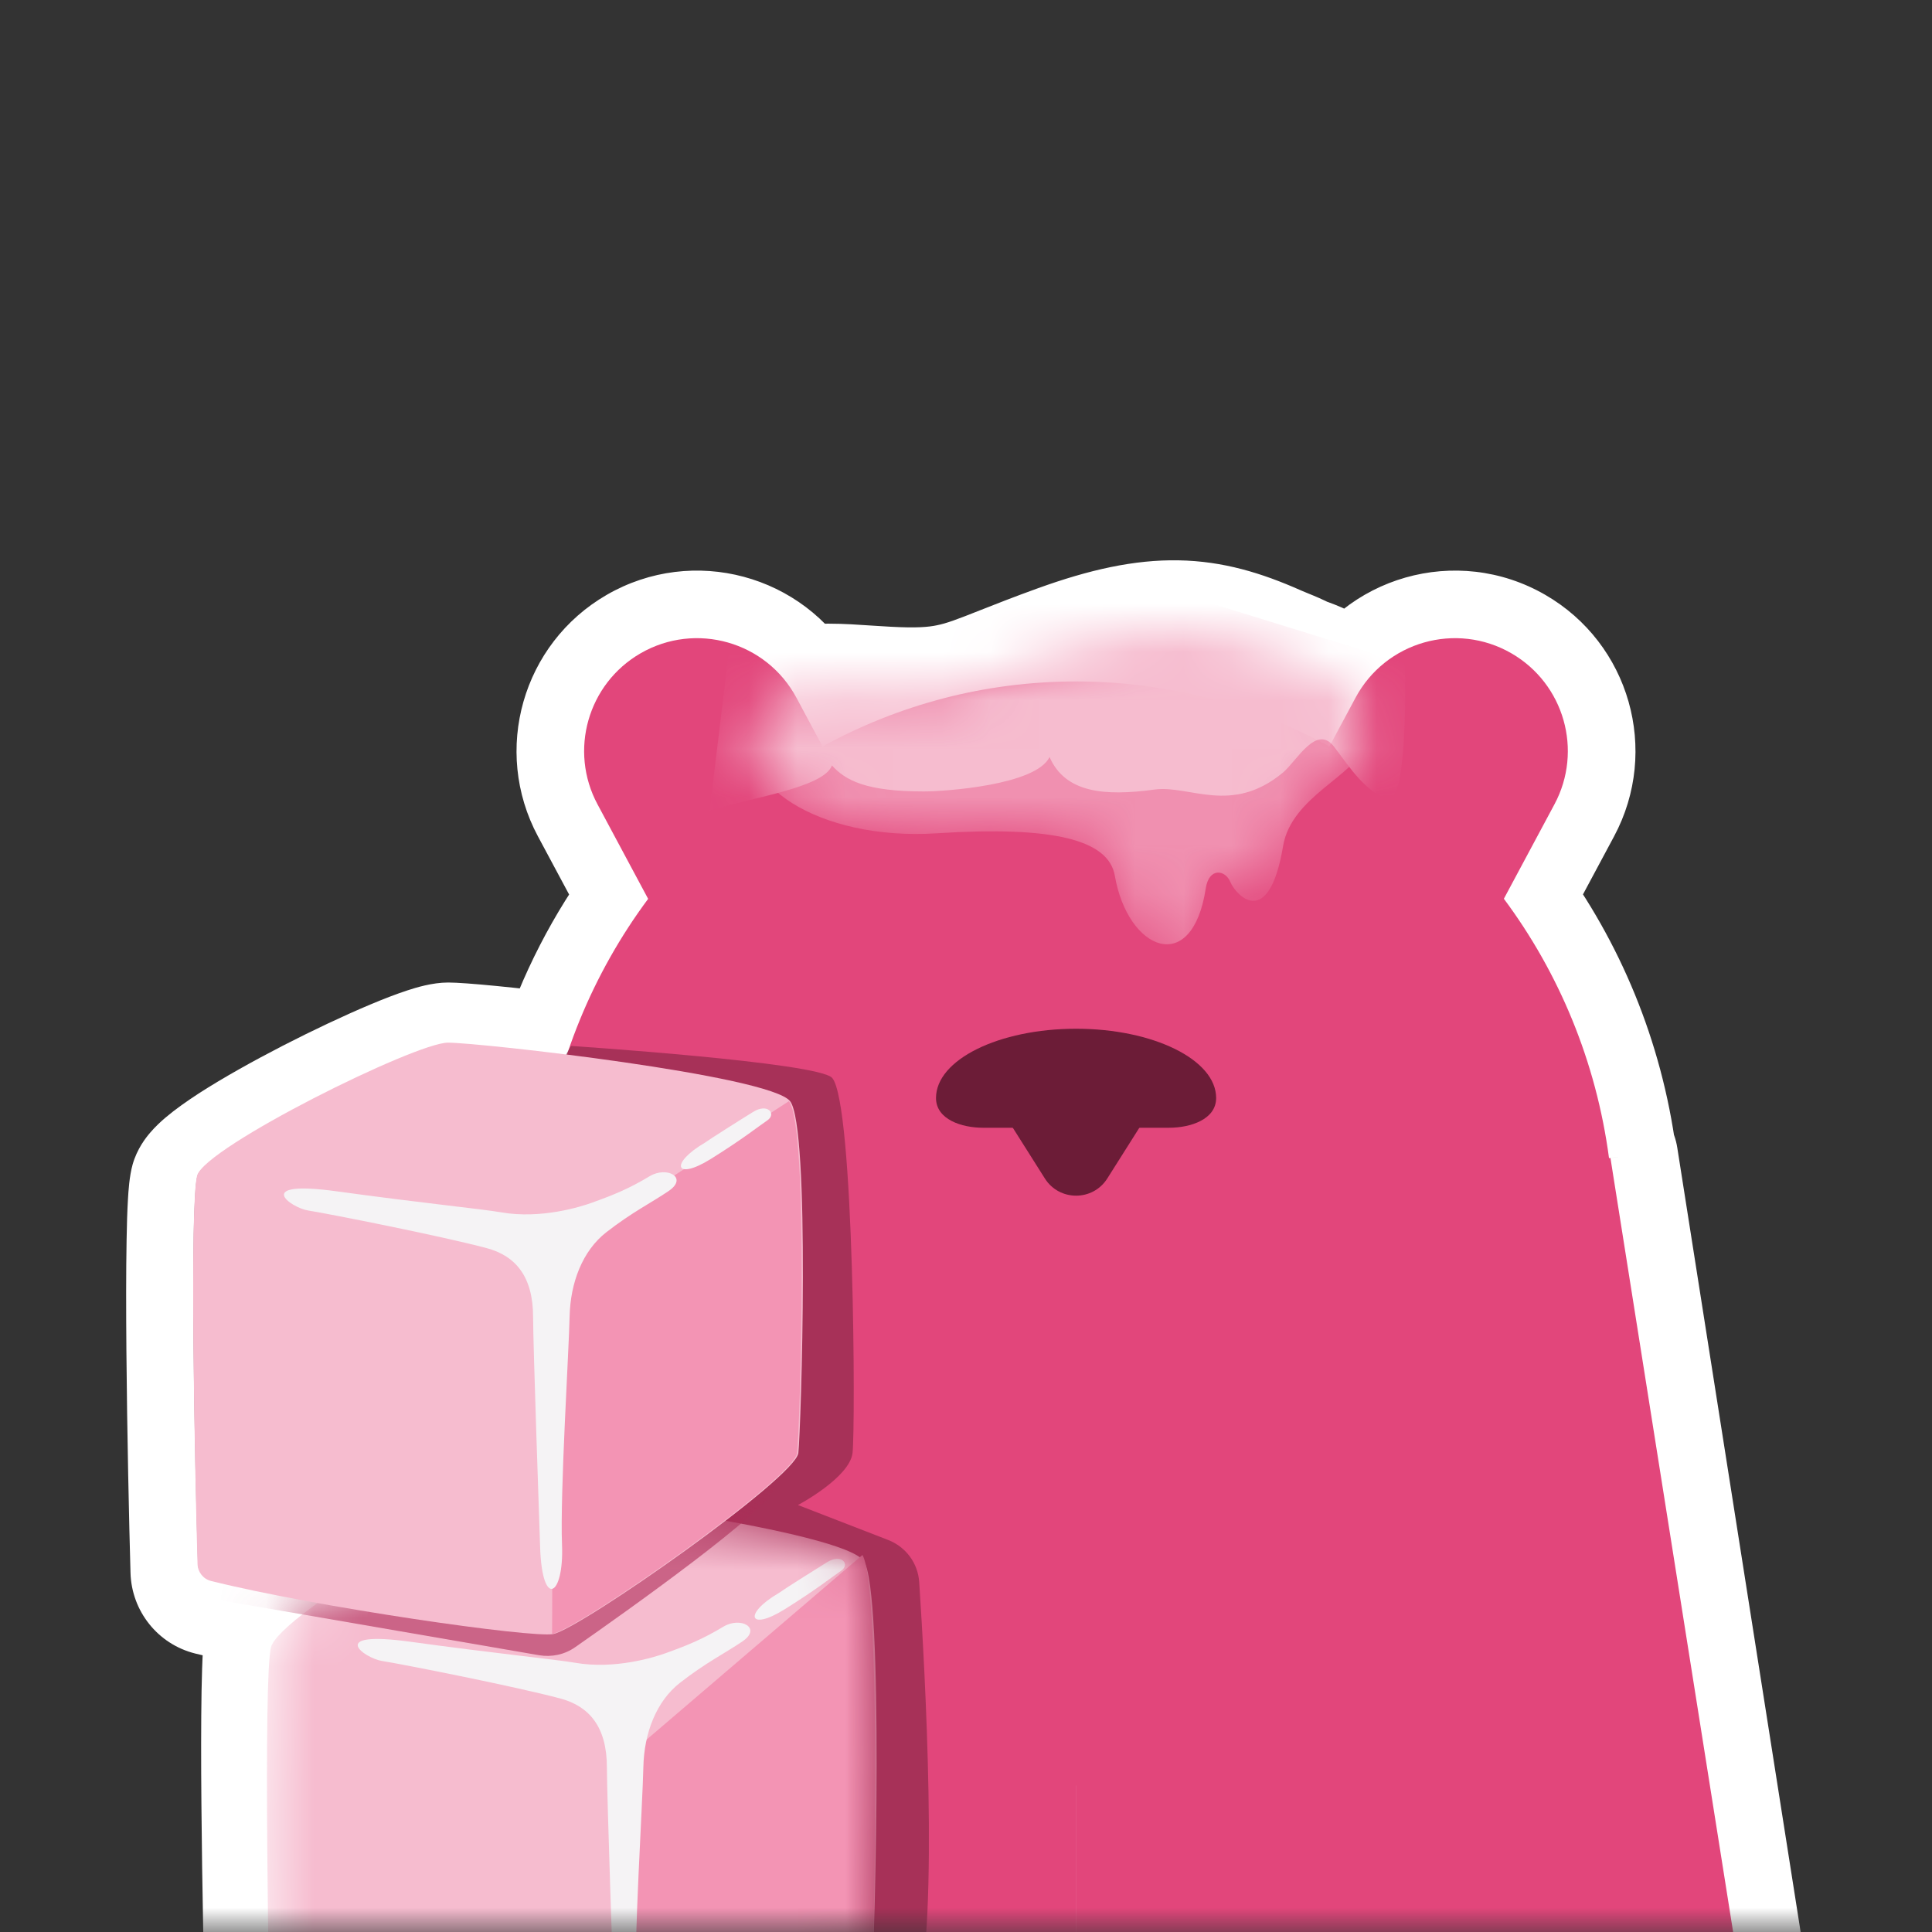 <svg width="40" height="40" viewBox="0 0 40 40" fill="none" xmlns="http://www.w3.org/2000/svg">
<rect x="0" y="0" width="40" height="40" fill="#333333" stroke="none"/>
<g id="Group 1912055316">
<mask id="mask0_2680_29279" style="mask-type:alpha" maskUnits="userSpaceOnUse" x="0" y="0" width="40" height="40">
<rect id="Rectangle 34627016" width="40" height="40" fill="#D9D9D9"/>
</mask>
<g mask="url(#mask0_2680_29279)">
<g id="Mask group">
<g id="Group 1912055135">
<g id="&#231;&#153;&#189;&#232;&#190;&#185;">
<mask id="path-2-outside-1_2680_29279" maskUnits="userSpaceOnUse" x="2.012" y="11" width="36" height="34" fill="black">
<rect fill="white" x="2.012" y="11" width="36" height="34"/>
<path fill-rule="evenodd" clip-rule="evenodd" d="M28.044 14.485L28.064 14.448C28.687 13.284 30.149 12.867 31.292 13.527C32.385 14.158 32.779 15.542 32.184 16.654L31.137 18.609C32.276 20.141 33.047 21.977 33.313 23.977H33.343L36.128 41.685H22.279V36.968H22.279V41.685H15.938C14.722 42.564 13.434 43.395 13.143 43.454C12.698 43.543 8.152 42.889 5.937 42.336C5.774 42.296 5.661 42.154 5.656 41.985C5.596 39.941 5.488 34.373 5.648 33.803C5.682 33.68 5.896 33.49 6.219 33.265C5.535 33.138 4.896 33.004 4.383 32.876C4.219 32.836 4.106 32.694 4.102 32.526C4.043 30.512 3.937 25.05 4.094 24.49C4.258 23.901 8.608 21.742 9.28 21.742C9.531 21.742 10.524 21.836 11.691 21.982C12.083 20.753 12.672 19.617 13.42 18.611L12.371 16.654C11.776 15.542 12.171 14.158 13.263 13.527C14.383 12.881 15.809 13.268 16.452 14.378C16.868 14.278 17.39 14.312 17.955 14.349C18.09 14.358 18.227 14.367 18.366 14.374C19.545 14.437 19.867 14.309 20.822 13.931C21.122 13.812 21.485 13.668 21.956 13.498C23.927 12.787 24.965 12.883 26.355 13.498L26.378 13.508C26.439 13.535 26.5 13.56 26.561 13.585C26.688 13.637 26.812 13.688 26.925 13.749C27.484 13.934 27.839 14.193 28.044 14.485Z"/>
</mask>
<path fill-rule="evenodd" clip-rule="evenodd" d="M28.044 14.485L28.064 14.448C28.687 13.284 30.149 12.867 31.292 13.527C32.385 14.158 32.779 15.542 32.184 16.654L31.137 18.609C32.276 20.141 33.047 21.977 33.313 23.977H33.343L36.128 41.685H22.279V36.968H22.279V41.685H15.938C14.722 42.564 13.434 43.395 13.143 43.454C12.698 43.543 8.152 42.889 5.937 42.336C5.774 42.296 5.661 42.154 5.656 41.985C5.596 39.941 5.488 34.373 5.648 33.803C5.682 33.68 5.896 33.49 6.219 33.265C5.535 33.138 4.896 33.004 4.383 32.876C4.219 32.836 4.106 32.694 4.102 32.526C4.043 30.512 3.937 25.05 4.094 24.49C4.258 23.901 8.608 21.742 9.28 21.742C9.531 21.742 10.524 21.836 11.691 21.982C12.083 20.753 12.672 19.617 13.42 18.611L12.371 16.654C11.776 15.542 12.171 14.158 13.263 13.527C14.383 12.881 15.809 13.268 16.452 14.378C16.868 14.278 17.39 14.312 17.955 14.349C18.09 14.358 18.227 14.367 18.366 14.374C19.545 14.437 19.867 14.309 20.822 13.931C21.122 13.812 21.485 13.668 21.956 13.498C23.927 12.787 24.965 12.883 26.355 13.498L26.378 13.508C26.439 13.535 26.5 13.56 26.561 13.585C26.688 13.637 26.812 13.688 26.925 13.749C27.484 13.934 27.839 14.193 28.044 14.485Z" fill="#FFABC7"/>
<path d="M28.064 14.448L29.298 15.109L29.298 15.109L28.064 14.448ZM28.044 14.485L26.899 15.29C27.178 15.687 27.644 15.912 28.129 15.882C28.614 15.853 29.049 15.574 29.279 15.146L28.044 14.485ZM31.292 13.527L30.592 14.74V14.74L31.292 13.527ZM32.184 16.654L30.95 15.993L30.95 15.993L32.184 16.654ZM31.137 18.609L29.903 17.948C29.646 18.426 29.69 19.009 30.014 19.445L31.137 18.609ZM33.313 23.977L31.926 24.162C32.018 24.858 32.612 25.377 33.313 25.377V23.977ZM33.343 23.977L34.726 23.76C34.619 23.079 34.032 22.577 33.343 22.577V23.977ZM36.128 41.685V43.086C36.538 43.086 36.926 42.906 37.192 42.595C37.458 42.284 37.575 41.872 37.511 41.468L36.128 41.685ZM22.279 41.685H20.88C20.88 42.459 21.506 43.086 22.279 43.086V41.685ZM22.279 36.968H23.68C23.68 36.194 23.053 35.568 22.279 35.568V36.968ZM22.279 36.968V35.568C21.506 35.568 20.879 36.194 20.879 36.968H22.279ZM22.279 41.685V43.086C23.052 43.086 23.679 42.459 23.679 41.685H22.279ZM15.938 41.685V40.285C15.644 40.285 15.357 40.378 15.119 40.551L15.938 41.685ZM13.143 43.454L13.417 44.827H13.417L13.143 43.454ZM5.937 42.336L6.276 40.978L6.276 40.978L5.937 42.336ZM5.656 41.985L7.055 41.944L5.656 41.985ZM5.648 33.803L4.299 33.426L4.299 33.426L5.648 33.803ZM6.219 33.265L7.018 34.416C7.481 34.094 7.707 33.525 7.588 32.972C7.47 32.42 7.032 31.993 6.477 31.889L6.219 33.265ZM4.383 32.876L4.721 31.518L4.721 31.518L4.383 32.876ZM4.102 32.526L2.702 32.566L4.102 32.526ZM4.094 24.49L5.442 24.867L4.094 24.49ZM11.691 21.982L11.518 23.371C12.187 23.455 12.82 23.049 13.025 22.407L11.691 21.982ZM13.42 18.611L14.543 19.447C14.867 19.011 14.91 18.428 14.654 17.95L13.42 18.611ZM12.371 16.654L13.606 15.993L13.606 15.993L12.371 16.654ZM13.263 13.527L13.963 14.74L13.263 13.527ZM16.452 14.378L15.241 15.08C15.552 15.617 16.179 15.885 16.782 15.739L16.452 14.378ZM17.955 14.349L17.863 15.746L17.955 14.349ZM18.366 14.374L18.441 12.976L18.441 12.976L18.366 14.374ZM20.822 13.931L21.337 15.233L20.822 13.931ZM21.956 13.498L21.481 12.182L21.481 12.182L21.956 13.498ZM26.355 13.498L25.788 14.778L25.792 14.78L26.355 13.498ZM26.378 13.508L25.815 14.79L25.818 14.792L26.378 13.508ZM26.561 13.585L27.091 12.289L27.091 12.289L26.561 13.585ZM26.925 13.749L26.259 14.98C26.332 15.019 26.407 15.052 26.486 15.078L26.925 13.749ZM26.83 13.787L26.81 13.824L29.279 15.146L29.298 15.109L26.83 13.787ZM31.992 12.315C30.165 11.26 27.826 11.926 26.83 13.787L29.298 15.109C29.548 14.642 30.134 14.475 30.592 14.74L31.992 12.315ZM33.418 17.315C34.37 15.537 33.739 13.323 31.992 12.315L30.592 14.74C31.03 14.992 31.188 15.547 30.95 15.993L33.418 17.315ZM32.371 19.27L33.418 17.315L30.95 15.993L29.903 17.948L32.371 19.27ZM34.701 23.793C34.403 21.551 33.539 19.492 32.26 17.773L30.014 19.445C31.014 20.789 31.692 22.402 31.926 24.162L34.701 23.793ZM33.343 22.577H33.313V25.377H33.343V22.577ZM37.511 41.468L34.726 23.76L31.96 24.195L34.745 41.903L37.511 41.468ZM22.279 43.086H36.128V40.285H22.279V43.086ZM20.88 36.968V41.685H23.68V36.968H20.88ZM22.279 38.367H22.279V35.568H22.279V38.367ZM23.679 41.685V36.968H20.879V41.685H23.679ZM15.938 43.086H22.279V40.285H15.938V43.086ZM13.417 44.827C13.621 44.786 13.796 44.708 13.88 44.67C13.989 44.62 14.101 44.561 14.209 44.502C14.425 44.382 14.678 44.229 14.946 44.058C15.484 43.716 16.133 43.272 16.758 42.82L15.119 40.551C14.528 40.977 13.925 41.389 13.442 41.696C13.199 41.851 13 41.971 12.854 42.051C12.781 42.092 12.736 42.114 12.713 42.125C12.666 42.146 12.737 42.107 12.868 42.081L13.417 44.827ZM5.598 43.695C6.77 43.987 8.513 44.296 9.995 44.52C10.741 44.632 11.44 44.726 11.988 44.786C12.26 44.816 12.508 44.839 12.711 44.851C12.812 44.858 12.915 44.862 13.012 44.862C13.083 44.862 13.245 44.861 13.417 44.827L12.868 42.081C12.986 42.058 13.06 42.062 13.014 42.062C12.994 42.062 12.952 42.061 12.882 42.057C12.742 42.048 12.545 42.03 12.294 42.003C11.795 41.948 11.135 41.86 10.412 41.751C8.957 41.532 7.318 41.238 6.276 40.978L5.598 43.695ZM4.256 42.026C4.279 42.814 4.819 43.5 5.598 43.695L6.276 40.978C6.729 41.091 7.042 41.493 7.055 41.944L4.256 42.026ZM4.299 33.426C4.231 33.669 4.212 33.975 4.202 34.154C4.188 34.391 4.179 34.684 4.173 35.01C4.162 35.662 4.162 36.489 4.17 37.353C4.184 39.083 4.226 40.996 4.256 42.026L7.055 41.944C7.026 40.93 6.984 39.037 6.969 37.329C6.962 36.474 6.962 35.675 6.973 35.06C6.978 34.751 6.987 34.499 6.997 34.315C7.011 34.072 7.024 34.08 6.996 34.181L4.299 33.426ZM5.421 32.115C5.234 32.245 5.04 32.391 4.873 32.546C4.79 32.623 4.692 32.722 4.599 32.841C4.518 32.947 4.377 33.147 4.299 33.426L6.996 34.181C6.963 34.298 6.92 34.385 6.89 34.439C6.858 34.495 6.83 34.534 6.813 34.556C6.78 34.598 6.762 34.613 6.777 34.599C6.788 34.588 6.814 34.566 6.857 34.533C6.899 34.5 6.953 34.461 7.018 34.416L5.421 32.115ZM4.044 34.235C4.595 34.372 5.264 34.511 5.962 34.642L6.477 31.889C5.806 31.764 5.197 31.636 4.721 31.518L4.044 34.235ZM2.702 32.566C2.725 33.354 3.264 34.041 4.044 34.235L4.721 31.518C5.175 31.631 5.488 32.034 5.501 32.485L2.702 32.566ZM2.745 24.112C2.678 24.354 2.659 24.658 2.649 24.832C2.635 25.066 2.626 25.354 2.621 25.673C2.609 26.314 2.61 27.126 2.617 27.974C2.631 29.673 2.673 31.552 2.702 32.566L5.501 32.485C5.472 31.486 5.431 29.627 5.417 27.951C5.41 27.112 5.409 26.328 5.42 25.724C5.426 25.42 5.434 25.174 5.444 24.994C5.458 24.755 5.47 24.765 5.442 24.867L2.745 24.112ZM9.28 20.342C8.945 20.342 8.607 20.449 8.435 20.505C8.202 20.581 7.939 20.683 7.668 20.797C7.123 21.026 6.477 21.331 5.856 21.65C5.237 21.969 4.613 22.317 4.119 22.636C3.876 22.794 3.633 22.964 3.431 23.135C3.33 23.22 3.214 23.328 3.107 23.453C3.019 23.556 2.837 23.785 2.745 24.112L5.442 24.867C5.371 25.122 5.243 25.264 5.237 25.271C5.212 25.3 5.206 25.301 5.242 25.27C5.312 25.211 5.441 25.116 5.639 24.988C6.028 24.737 6.564 24.435 7.137 24.14C7.708 23.846 8.286 23.574 8.751 23.379C8.984 23.281 9.172 23.21 9.307 23.166C9.502 23.102 9.447 23.142 9.28 23.142V20.342ZM11.865 20.593C10.726 20.45 9.637 20.342 9.28 20.342V23.142C9.275 23.142 9.289 23.142 9.333 23.144C9.373 23.146 9.426 23.149 9.493 23.155C9.626 23.165 9.799 23.18 10.005 23.2C10.417 23.241 10.945 23.299 11.518 23.371L11.865 20.593ZM12.296 17.776C11.457 18.904 10.797 20.179 10.357 21.557L13.025 22.407C13.369 21.328 13.887 20.329 14.543 19.447L12.296 17.776ZM11.137 17.315L12.186 19.272L14.654 17.95L13.606 15.993L11.137 17.315ZM12.563 12.315C10.816 13.323 10.185 15.537 11.137 17.315L13.606 15.993C13.367 15.547 13.525 14.992 13.963 14.74L12.563 12.315ZM17.664 13.677C16.635 11.9 14.354 11.281 12.563 12.315L13.963 14.74C14.412 14.481 14.984 14.636 15.241 15.08L17.664 13.677ZM16.782 15.739C16.945 15.7 17.225 15.704 17.863 15.746L18.046 12.952C17.555 12.92 16.791 12.856 16.123 13.018L16.782 15.739ZM17.863 15.746C17.997 15.755 18.143 15.764 18.292 15.772L18.441 12.976C18.312 12.969 18.183 12.961 18.046 12.952L17.863 15.746ZM18.292 15.772C18.934 15.806 19.444 15.795 19.96 15.689C20.45 15.588 20.89 15.41 21.337 15.233L20.307 12.629C19.8 12.83 19.6 12.905 19.396 12.946C19.217 12.983 18.977 13.005 18.441 12.976L18.292 15.772ZM21.337 15.233C21.636 15.114 21.982 14.978 22.432 14.815L21.481 12.182C20.988 12.36 20.608 12.51 20.307 12.629L21.337 15.233ZM22.432 14.815C23.332 14.49 23.905 14.393 24.349 14.4C24.776 14.408 25.192 14.514 25.788 14.778L26.922 12.218C26.128 11.867 25.33 11.617 24.398 11.601C23.483 11.585 22.551 11.795 21.481 12.182L22.432 14.815ZM25.792 14.78L25.815 14.79L26.941 12.226L26.918 12.217L25.792 14.78ZM25.818 14.792C25.896 14.826 25.973 14.857 26.031 14.881L27.091 12.289C27.028 12.263 26.981 12.244 26.937 12.225L25.818 14.792ZM26.031 14.881C26.172 14.938 26.224 14.961 26.259 14.98L27.591 12.517C27.4 12.414 27.204 12.335 27.091 12.289L26.031 14.881ZM26.486 15.078C26.849 15.198 26.914 15.312 26.899 15.29L29.19 13.68C28.764 13.074 28.119 12.669 27.365 12.42L26.486 15.078Z" fill="white" mask="url(#path-2-outside-1_2680_29279)"/>
</g>
<path id="Union" fill-rule="evenodd" clip-rule="evenodd" d="M12.371 16.653C11.775 15.541 12.17 14.157 13.262 13.526C14.405 12.866 15.867 13.283 16.49 14.447L17.03 15.455C18.594 14.596 20.381 14.109 22.278 14.109C24.175 14.109 25.961 14.595 27.524 15.454L28.064 14.447C28.687 13.283 30.149 12.866 31.292 13.526C32.384 14.157 32.779 15.541 32.183 16.653L31.136 18.608C32.276 20.14 33.047 21.976 33.313 23.977H33.343L36.127 41.543H22.279V36.967H22.278V41.543H8.43L11.215 23.977H11.244C11.51 21.977 12.28 20.142 13.419 18.61L12.371 16.653Z" fill="#E2467B"/>
<path id="Vector 1743" opacity="0.5" d="M4.098 32.377C4.034 30.357 3.919 24.898 4.089 24.338C4.269 23.749 8.832 21.655 9.566 21.655C9.742 21.655 11.659 21.941 11.659 21.941L11.821 21.655C11.821 21.655 16.952 21.994 17.23 22.318C17.688 22.854 17.713 29.569 17.651 30.082C17.589 30.596 16.521 31.16 16.521 31.16L18.387 31.883C18.753 32.025 19.005 32.362 19.031 32.754C19.151 34.56 19.439 39.681 18.986 41.42C18.384 43.728 13.317 41.42 13.317 41.42C13.317 41.42 12.748 33.773 11.345 33.009C9.255 31.869 5.494 32.548 4.393 32.655C4.223 32.672 4.103 32.547 4.098 32.377Z" fill="#6C1C37"/>
<path id="Subtract" d="M24.203 23.349C24.647 23.349 25.179 23.177 25.179 22.733C25.179 21.941 23.88 21.299 22.279 21.299C20.677 21.299 19.379 21.941 19.379 22.733C19.379 23.177 19.91 23.349 20.354 23.349H20.956C20.964 23.349 20.972 23.353 20.976 23.36L21.632 24.398C21.932 24.874 22.626 24.874 22.926 24.398L23.582 23.36C23.586 23.353 23.593 23.349 23.601 23.349H24.203Z" fill="#6C1C37"/>
<g id="Group 1912055134">
<g id="Group 1912055130">
<mask id="mask1_2680_29279" style="mask-type:alpha" maskUnits="userSpaceOnUse" x="5" y="30" width="14" height="15">
<path id="Vector 1738" d="M5.618 42.81C5.56 40.624 5.452 34.555 5.609 33.936C5.774 33.288 10.128 30.913 10.801 30.913C11.474 30.913 17.464 31.655 17.885 32.244C18.306 32.833 18.113 39.684 18.056 40.248C17.999 40.812 13.552 44.243 12.982 44.368C12.544 44.464 8.068 43.756 5.891 43.159C5.731 43.115 5.623 42.975 5.618 42.81Z" fill="#FFC3D7"/>
</mask>
<g mask="url(#mask1_2680_29279)">
<path id="Vector 1744" d="M5.619 43.513C5.56 41.219 5.451 34.766 5.609 34.109C5.774 33.425 10.128 30.913 10.801 30.913C11.474 30.913 17.464 31.698 17.885 32.321C18.306 32.943 18.113 40.189 18.056 40.785C17.999 41.381 13.552 45.009 12.982 45.142C12.544 45.243 8.061 44.493 5.886 43.862C5.729 43.816 5.623 43.676 5.619 43.513Z" fill="#F6BCCF"/>
<path id="Vector 1741" d="M13.087 36.274L17.856 32.194C18.277 32.901 18.084 41.13 18.027 41.807C17.97 42.484 13.523 46.604 12.953 46.754C12.963 45.854 12.955 37.835 12.953 36.56C12.953 36.448 13.002 36.347 13.087 36.274Z" fill="#F394B4"/>
<path id="Vector 1742" d="M0.744 31.77L16.026 24.37C16.447 24.906 16.083 30.292 16.026 30.805C15.979 31.231 12.939 33.384 11.906 34.105C11.688 34.257 11.421 34.314 11.158 34.269L0.846 32.491C0.479 32.428 0.409 31.932 0.744 31.77Z" fill="#AF2B57" fill-opacity="0.6"/>
<path id="Vector 1739" d="M7.912 34.389C7.541 34.332 6.741 33.748 8.506 33.992C10.262 34.234 11.503 34.356 11.909 34.426C12.733 34.569 13.556 34.309 13.788 34.225C14.237 34.063 14.541 33.94 14.978 33.678C15.334 33.464 15.782 33.704 15.37 33.985C15.018 34.224 14.613 34.423 14.079 34.84C13.59 35.221 13.334 35.879 13.32 36.591C13.306 37.304 13.12 40.24 13.163 41.309C13.206 42.378 12.753 42.643 12.71 41.368C12.696 40.952 12.565 37.147 12.565 36.591C12.565 35.745 12.192 35.325 11.606 35.167C10.654 34.912 8.282 34.446 7.912 34.389Z" fill="#F5F3F5"/>
<path id="Vector 1740" d="M16.245 33.319C15.502 33.783 15.385 33.414 16.124 32.982C16.206 32.92 16.884 32.491 17.125 32.343C17.428 32.157 17.607 32.391 17.414 32.521C17.222 32.652 16.907 32.906 16.245 33.319Z" fill="#F5F3F5"/>
</g>
</g>
<g id="Group 1912055131">
<path id="Vector 1742_2" d="M4.09 32.382C4.031 30.367 3.925 24.898 4.082 24.338C4.247 23.749 8.6 21.587 9.274 21.587C9.947 21.587 15.937 22.263 16.358 22.799C16.779 23.334 16.586 29.569 16.529 30.082C16.472 30.595 12.025 33.717 11.455 33.831C11.018 33.918 6.551 33.276 4.371 32.733C4.208 32.692 4.095 32.55 4.09 32.382Z" fill="#F6BCCF"/>
<path id="Vector 1741_2" d="M11.604 25.864L16.333 22.799C16.754 23.334 16.561 29.569 16.504 30.082C16.447 30.595 12 33.717 11.43 33.831C11.439 33.165 11.432 27.354 11.43 26.182C11.43 26.052 11.495 25.934 11.604 25.864Z" fill="#F394B4"/>
<path id="Vector 1739_2" d="M6.385 25.063C6.014 25.006 5.214 24.422 6.978 24.666C8.735 24.908 9.976 25.03 10.382 25.101C11.206 25.243 12.029 24.983 12.26 24.899C12.709 24.737 13.014 24.614 13.451 24.352C13.807 24.138 14.255 24.379 13.843 24.659C13.491 24.899 13.086 25.097 12.551 25.514C12.063 25.895 11.807 26.553 11.793 27.266C11.778 27.978 11.593 30.915 11.636 31.984C11.679 33.053 11.226 33.318 11.183 32.042C11.169 31.627 11.037 27.822 11.037 27.266C11.037 26.419 10.665 25.999 10.079 25.842C9.127 25.587 6.755 25.12 6.385 25.063Z" fill="#F5F3F5"/>
<path id="Vector 1740_2" d="M14.718 23.994C13.974 24.458 13.858 24.089 14.596 23.657C14.679 23.595 15.356 23.166 15.598 23.018C15.901 22.832 16.079 23.066 15.887 23.196C15.694 23.327 15.38 23.581 14.718 23.994Z" fill="#F5F3F5"/>
</g>
</g>
<g id="Mask group_2">
<mask id="mask2_2680_29279" style="mask-type:alpha" maskUnits="userSpaceOnUse" x="15" y="13" width="14" height="7">
<path id="Vector 1748" d="M19.387 17.253C16.959 17.409 15.107 16.202 15.638 14.948C16.017 14.054 17.127 14.239 18.366 14.301C19.915 14.379 19.985 14.146 21.956 13.472C23.927 12.799 24.964 12.889 26.355 13.472L26.377 13.482C26.566 13.559 26.757 13.623 26.925 13.709C28.153 14.094 28.4 14.819 28.224 15.466C28.065 16.051 26.738 16.494 26.566 17.512C26.267 19.287 25.581 18.523 25.475 18.264C25.369 18.005 24.964 17.95 24.964 18.393C24.964 20.478 23.504 20.582 23.082 18.134C22.953 17.385 21.815 17.098 19.387 17.253Z" fill="#FF0000"/>
</mask>
<g mask="url(#mask2_2680_29279)">
<path id="Vector 1750" d="M19.387 17.253C16.959 17.409 15.107 16.202 15.638 14.948C16.017 14.054 17.127 14.239 18.366 14.301C19.915 14.379 19.985 14.146 21.956 13.472C23.927 12.799 24.964 12.889 26.355 13.472L26.377 13.482C26.566 13.559 26.757 13.623 26.925 13.709C28.153 14.094 28.4 14.819 28.224 15.466C28.065 16.051 26.738 16.494 26.566 17.512C26.267 19.287 25.581 18.523 25.475 18.264C25.369 18.005 25.031 17.954 24.964 18.393C24.684 20.231 23.349 19.681 23.082 18.134C22.953 17.385 21.815 17.098 19.387 17.253Z" fill="#F090B0"/>
<path id="Vector 1749" d="M17.225 15.848C17.049 16.315 15.518 16.515 14.691 16.787L15.114 13.291L22.803 11.789L29.085 13.731C29.114 14.728 29.081 16.686 28.715 16.541C28.258 16.36 27.994 15.959 27.625 15.466C27.255 14.974 26.849 15.758 26.56 15.997C25.495 16.878 24.631 16.248 23.903 16.347C22.856 16.489 22.055 16.412 21.73 15.674C21.448 16.256 19.566 16.386 19.126 16.386C17.931 16.386 17.507 16.159 17.225 15.848Z" fill="#F6BCCF"/>
</g>
</g>
</g>
</g>
</g>
</g>
</svg>
